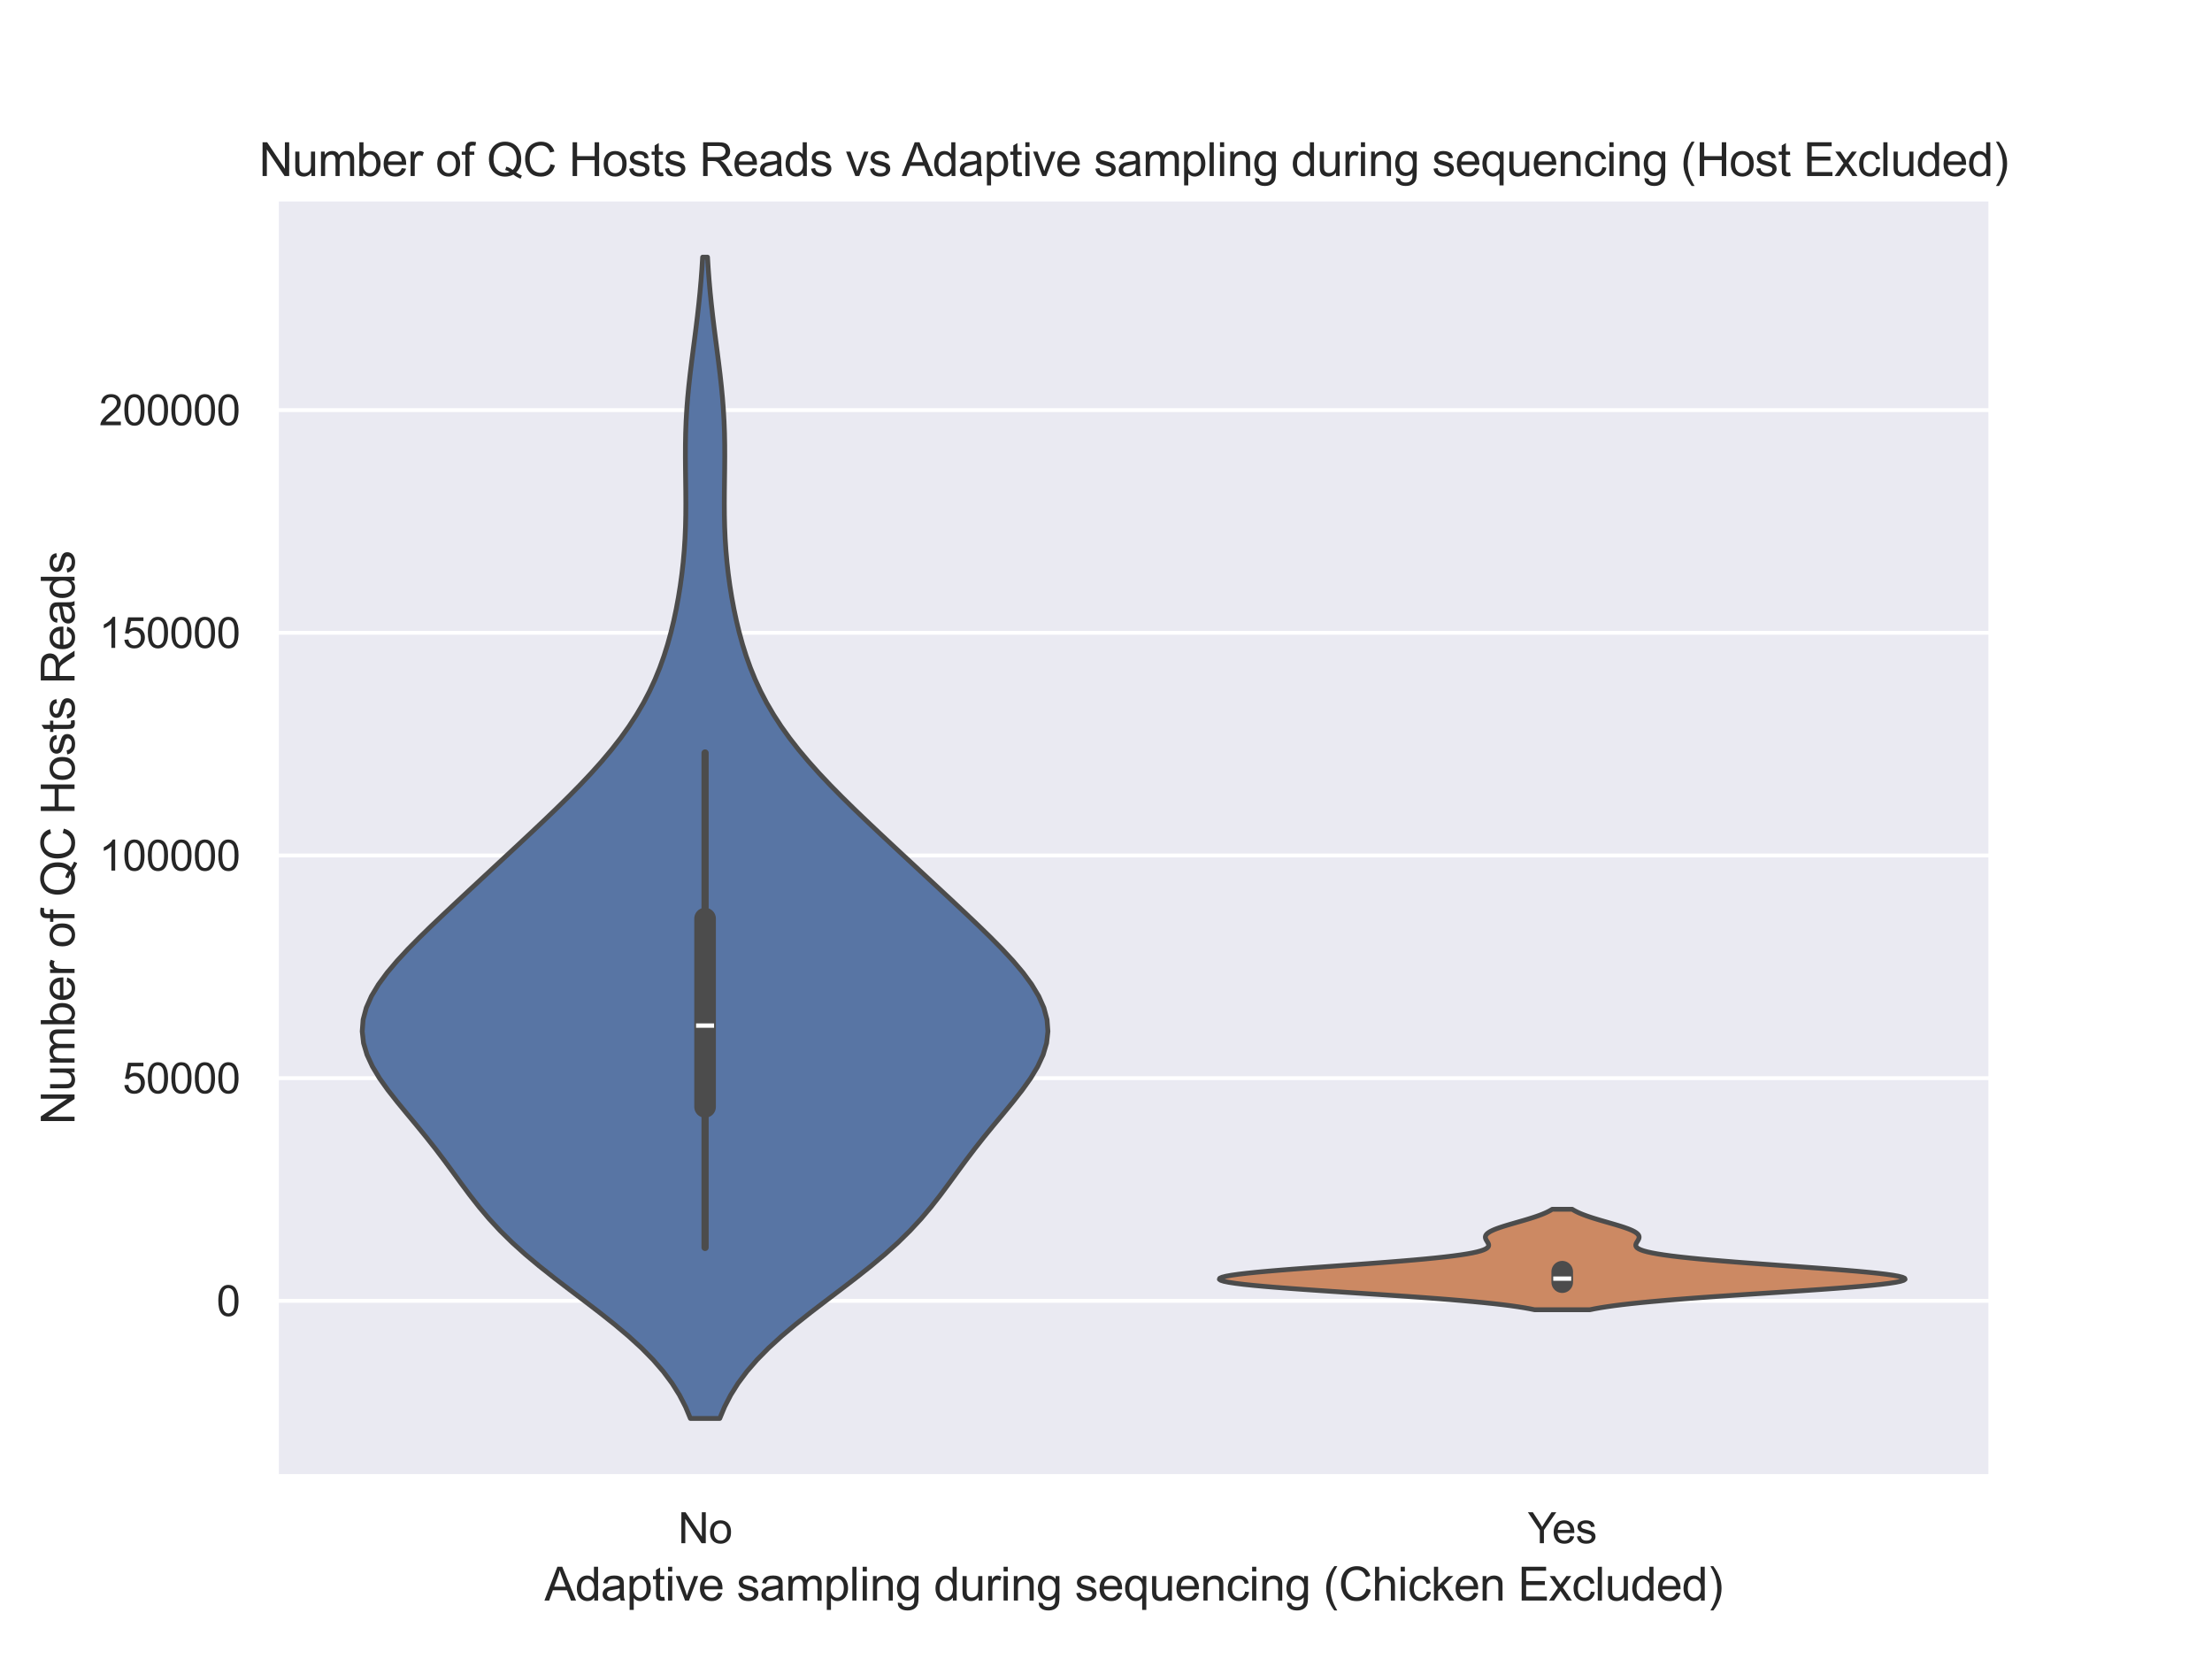 <?xml version="1.0" encoding="utf-8" standalone="no"?>
<!DOCTYPE svg PUBLIC "-//W3C//DTD SVG 1.1//EN"
  "http://www.w3.org/Graphics/SVG/1.1/DTD/svg11.dtd">
<svg xmlns:xlink="http://www.w3.org/1999/xlink" width="576pt" height="432pt" viewBox="0 0 576 432" xmlns="http://www.w3.org/2000/svg" version="1.1">
 <defs>
  <style type="text/css">*{stroke-linejoin: round; stroke-linecap: butt}</style>
 </defs>
 <g id="figure_1">
  <g id="patch_1">
   <path d="M 0 432 
L 576 432 
L 576 0 
L 0 0 
z
" style="fill: #ffffff"/>
  </g>
  <g id="axes_1">
   <g id="patch_2">
    <path d="M 72 384.48 
L 518.4 384.48 
L 518.4 51.84 
L 72 51.84 
z
" style="fill: #eaeaf2"/>
   </g>
   <g id="matplotlib.axis_1">
    <g id="xtick_1">
     <g id="text_1">
      <!-- No -->
      <g style="fill: #262626" transform="translate(176.569 401.854) scale(0.11 -0.11)">
       <defs>
        <path id="ArialMT-4e" d="M 488 0 
L 488 4581 
L 1109 4581 
L 3516 984 
L 3516 4581 
L 4097 4581 
L 4097 0 
L 3475 0 
L 1069 3600 
L 1069 0 
L 488 0 
z
" transform="scale(0.016)"/>
        <path id="ArialMT-6f" d="M 213 1659 
Q 213 2581 725 3025 
Q 1153 3394 1769 3394 
Q 2453 3394 2887 2945 
Q 3322 2497 3322 1706 
Q 3322 1066 3130 698 
Q 2938 331 2570 128 
Q 2203 -75 1769 -75 
Q 1072 -75 642 372 
Q 213 819 213 1659 
z
M 791 1659 
Q 791 1022 1069 705 
Q 1347 388 1769 388 
Q 2188 388 2466 706 
Q 2744 1025 2744 1678 
Q 2744 2294 2464 2611 
Q 2184 2928 1769 2928 
Q 1347 2928 1069 2612 
Q 791 2297 791 1659 
z
" transform="scale(0.016)"/>
       </defs>
       <use xlink:href="#ArialMT-4e"/>
       <use xlink:href="#ArialMT-6f" transform="translate(72.217 0)"/>
      </g>
     </g>
    </g>
    <g id="xtick_2">
     <g id="text_2">
      <!-- Yes -->
      <g style="fill: #262626" transform="translate(397.825 401.854) scale(0.11 -0.11)">
       <defs>
        <path id="ArialMT-59" d="M 1784 0 
L 1784 1941 
L 19 4581 
L 756 4581 
L 1659 3200 
Q 1909 2813 2125 2425 
Q 2331 2784 2625 3234 
L 3513 4581 
L 4219 4581 
L 2391 1941 
L 2391 0 
L 1784 0 
z
" transform="scale(0.016)"/>
        <path id="ArialMT-65" d="M 2694 1069 
L 3275 997 
Q 3138 488 2766 206 
Q 2394 -75 1816 -75 
Q 1088 -75 661 373 
Q 234 822 234 1631 
Q 234 2469 665 2931 
Q 1097 3394 1784 3394 
Q 2450 3394 2872 2941 
Q 3294 2488 3294 1666 
Q 3294 1616 3291 1516 
L 816 1516 
Q 847 969 1125 678 
Q 1403 388 1819 388 
Q 2128 388 2347 550 
Q 2566 713 2694 1069 
z
M 847 1978 
L 2700 1978 
Q 2663 2397 2488 2606 
Q 2219 2931 1791 2931 
Q 1403 2931 1139 2672 
Q 875 2413 847 1978 
z
" transform="scale(0.016)"/>
        <path id="ArialMT-73" d="M 197 991 
L 753 1078 
Q 800 744 1014 566 
Q 1228 388 1613 388 
Q 2000 388 2187 545 
Q 2375 703 2375 916 
Q 2375 1106 2209 1216 
Q 2094 1291 1634 1406 
Q 1016 1563 777 1677 
Q 538 1791 414 1992 
Q 291 2194 291 2438 
Q 291 2659 392 2848 
Q 494 3038 669 3163 
Q 800 3259 1026 3326 
Q 1253 3394 1513 3394 
Q 1903 3394 2198 3281 
Q 2494 3169 2634 2976 
Q 2775 2784 2828 2463 
L 2278 2388 
Q 2241 2644 2061 2787 
Q 1881 2931 1553 2931 
Q 1166 2931 1000 2803 
Q 834 2675 834 2503 
Q 834 2394 903 2306 
Q 972 2216 1119 2156 
Q 1203 2125 1616 2013 
Q 2213 1853 2448 1751 
Q 2684 1650 2818 1456 
Q 2953 1263 2953 975 
Q 2953 694 2789 445 
Q 2625 197 2315 61 
Q 2006 -75 1616 -75 
Q 969 -75 630 194 
Q 291 463 197 991 
z
" transform="scale(0.016)"/>
       </defs>
       <use xlink:href="#ArialMT-59"/>
       <use xlink:href="#ArialMT-65" transform="translate(57.574 0)"/>
       <use xlink:href="#ArialMT-73" transform="translate(113.189 0)"/>
      </g>
     </g>
    </g>
    <g id="text_3">
     <!-- Adaptive sampling during sequencing (Chicken Excluded) -->
     <g style="fill: #262626" transform="translate(141.787 416.775) scale(0.12 -0.12)">
      <defs>
       <path id="ArialMT-41" d="M -9 0 
L 1750 4581 
L 2403 4581 
L 4278 0 
L 3588 0 
L 3053 1388 
L 1138 1388 
L 634 0 
L -9 0 
z
M 1313 1881 
L 2866 1881 
L 2388 3150 
Q 2169 3728 2063 4100 
Q 1975 3659 1816 3225 
L 1313 1881 
z
" transform="scale(0.016)"/>
       <path id="ArialMT-64" d="M 2575 0 
L 2575 419 
Q 2259 -75 1647 -75 
Q 1250 -75 917 144 
Q 584 363 401 755 
Q 219 1147 219 1656 
Q 219 2153 384 2558 
Q 550 2963 881 3178 
Q 1213 3394 1622 3394 
Q 1922 3394 2156 3267 
Q 2391 3141 2538 2938 
L 2538 4581 
L 3097 4581 
L 3097 0 
L 2575 0 
z
M 797 1656 
Q 797 1019 1065 703 
Q 1334 388 1700 388 
Q 2069 388 2326 689 
Q 2584 991 2584 1609 
Q 2584 2291 2321 2609 
Q 2059 2928 1675 2928 
Q 1300 2928 1048 2622 
Q 797 2316 797 1656 
z
" transform="scale(0.016)"/>
       <path id="ArialMT-61" d="M 2588 409 
Q 2275 144 1986 34 
Q 1697 -75 1366 -75 
Q 819 -75 525 192 
Q 231 459 231 875 
Q 231 1119 342 1320 
Q 453 1522 633 1644 
Q 813 1766 1038 1828 
Q 1203 1872 1538 1913 
Q 2219 1994 2541 2106 
Q 2544 2222 2544 2253 
Q 2544 2597 2384 2738 
Q 2169 2928 1744 2928 
Q 1347 2928 1158 2789 
Q 969 2650 878 2297 
L 328 2372 
Q 403 2725 575 2942 
Q 747 3159 1072 3276 
Q 1397 3394 1825 3394 
Q 2250 3394 2515 3294 
Q 2781 3194 2906 3042 
Q 3031 2891 3081 2659 
Q 3109 2516 3109 2141 
L 3109 1391 
Q 3109 606 3145 398 
Q 3181 191 3288 0 
L 2700 0 
Q 2613 175 2588 409 
z
M 2541 1666 
Q 2234 1541 1622 1453 
Q 1275 1403 1131 1340 
Q 988 1278 909 1158 
Q 831 1038 831 891 
Q 831 666 1001 516 
Q 1172 366 1500 366 
Q 1825 366 2078 508 
Q 2331 650 2450 897 
Q 2541 1088 2541 1459 
L 2541 1666 
z
" transform="scale(0.016)"/>
       <path id="ArialMT-70" d="M 422 -1272 
L 422 3319 
L 934 3319 
L 934 2888 
Q 1116 3141 1344 3267 
Q 1572 3394 1897 3394 
Q 2322 3394 2647 3175 
Q 2972 2956 3137 2557 
Q 3303 2159 3303 1684 
Q 3303 1175 3120 767 
Q 2938 359 2589 142 
Q 2241 -75 1856 -75 
Q 1575 -75 1351 44 
Q 1128 163 984 344 
L 984 -1272 
L 422 -1272 
z
M 931 1641 
Q 931 1000 1190 694 
Q 1450 388 1819 388 
Q 2194 388 2461 705 
Q 2728 1022 2728 1688 
Q 2728 2322 2467 2637 
Q 2206 2953 1844 2953 
Q 1484 2953 1207 2617 
Q 931 2281 931 1641 
z
" transform="scale(0.016)"/>
       <path id="ArialMT-74" d="M 1650 503 
L 1731 6 
Q 1494 -44 1306 -44 
Q 1000 -44 831 53 
Q 663 150 594 308 
Q 525 466 525 972 
L 525 2881 
L 113 2881 
L 113 3319 
L 525 3319 
L 525 4141 
L 1084 4478 
L 1084 3319 
L 1650 3319 
L 1650 2881 
L 1084 2881 
L 1084 941 
Q 1084 700 1114 631 
Q 1144 563 1211 522 
Q 1278 481 1403 481 
Q 1497 481 1650 503 
z
" transform="scale(0.016)"/>
       <path id="ArialMT-69" d="M 425 3934 
L 425 4581 
L 988 4581 
L 988 3934 
L 425 3934 
z
M 425 0 
L 425 3319 
L 988 3319 
L 988 0 
L 425 0 
z
" transform="scale(0.016)"/>
       <path id="ArialMT-76" d="M 1344 0 
L 81 3319 
L 675 3319 
L 1388 1331 
Q 1503 1009 1600 663 
Q 1675 925 1809 1294 
L 2547 3319 
L 3125 3319 
L 1869 0 
L 1344 0 
z
" transform="scale(0.016)"/>
       <path id="ArialMT-20" transform="scale(0.016)"/>
       <path id="ArialMT-6d" d="M 422 0 
L 422 3319 
L 925 3319 
L 925 2853 
Q 1081 3097 1340 3245 
Q 1600 3394 1931 3394 
Q 2300 3394 2536 3241 
Q 2772 3088 2869 2813 
Q 3263 3394 3894 3394 
Q 4388 3394 4653 3120 
Q 4919 2847 4919 2278 
L 4919 0 
L 4359 0 
L 4359 2091 
Q 4359 2428 4304 2576 
Q 4250 2725 4106 2815 
Q 3963 2906 3769 2906 
Q 3419 2906 3187 2673 
Q 2956 2441 2956 1928 
L 2956 0 
L 2394 0 
L 2394 2156 
Q 2394 2531 2256 2718 
Q 2119 2906 1806 2906 
Q 1569 2906 1367 2781 
Q 1166 2656 1075 2415 
Q 984 2175 984 1722 
L 984 0 
L 422 0 
z
" transform="scale(0.016)"/>
       <path id="ArialMT-6c" d="M 409 0 
L 409 4581 
L 972 4581 
L 972 0 
L 409 0 
z
" transform="scale(0.016)"/>
       <path id="ArialMT-6e" d="M 422 0 
L 422 3319 
L 928 3319 
L 928 2847 
Q 1294 3394 1984 3394 
Q 2284 3394 2536 3286 
Q 2788 3178 2913 3003 
Q 3038 2828 3088 2588 
Q 3119 2431 3119 2041 
L 3119 0 
L 2556 0 
L 2556 2019 
Q 2556 2363 2490 2533 
Q 2425 2703 2258 2804 
Q 2091 2906 1866 2906 
Q 1506 2906 1245 2678 
Q 984 2450 984 1813 
L 984 0 
L 422 0 
z
" transform="scale(0.016)"/>
       <path id="ArialMT-67" d="M 319 -275 
L 866 -356 
Q 900 -609 1056 -725 
Q 1266 -881 1628 -881 
Q 2019 -881 2231 -725 
Q 2444 -569 2519 -288 
Q 2563 -116 2559 434 
Q 2191 0 1641 0 
Q 956 0 581 494 
Q 206 988 206 1678 
Q 206 2153 378 2554 
Q 550 2956 876 3175 
Q 1203 3394 1644 3394 
Q 2231 3394 2613 2919 
L 2613 3319 
L 3131 3319 
L 3131 450 
Q 3131 -325 2973 -648 
Q 2816 -972 2473 -1159 
Q 2131 -1347 1631 -1347 
Q 1038 -1347 672 -1080 
Q 306 -813 319 -275 
z
M 784 1719 
Q 784 1066 1043 766 
Q 1303 466 1694 466 
Q 2081 466 2343 764 
Q 2606 1063 2606 1700 
Q 2606 2309 2336 2618 
Q 2066 2928 1684 2928 
Q 1309 2928 1046 2623 
Q 784 2319 784 1719 
z
" transform="scale(0.016)"/>
       <path id="ArialMT-75" d="M 2597 0 
L 2597 488 
Q 2209 -75 1544 -75 
Q 1250 -75 995 37 
Q 741 150 617 320 
Q 494 491 444 738 
Q 409 903 409 1263 
L 409 3319 
L 972 3319 
L 972 1478 
Q 972 1038 1006 884 
Q 1059 663 1231 536 
Q 1403 409 1656 409 
Q 1909 409 2131 539 
Q 2353 669 2445 892 
Q 2538 1116 2538 1541 
L 2538 3319 
L 3100 3319 
L 3100 0 
L 2597 0 
z
" transform="scale(0.016)"/>
       <path id="ArialMT-72" d="M 416 0 
L 416 3319 
L 922 3319 
L 922 2816 
Q 1116 3169 1280 3281 
Q 1444 3394 1641 3394 
Q 1925 3394 2219 3213 
L 2025 2691 
Q 1819 2813 1613 2813 
Q 1428 2813 1281 2702 
Q 1134 2591 1072 2394 
Q 978 2094 978 1738 
L 978 0 
L 416 0 
z
" transform="scale(0.016)"/>
       <path id="ArialMT-71" d="M 2538 -1272 
L 2538 353 
Q 2406 169 2170 47 
Q 1934 -75 1669 -75 
Q 1078 -75 651 397 
Q 225 869 225 1691 
Q 225 2191 398 2587 
Q 572 2984 901 3189 
Q 1231 3394 1625 3394 
Q 2241 3394 2594 2875 
L 2594 3319 
L 3100 3319 
L 3100 -1272 
L 2538 -1272 
z
M 803 1669 
Q 803 1028 1072 708 
Q 1341 388 1716 388 
Q 2075 388 2334 692 
Q 2594 997 2594 1619 
Q 2594 2281 2320 2615 
Q 2047 2950 1678 2950 
Q 1313 2950 1058 2639 
Q 803 2328 803 1669 
z
" transform="scale(0.016)"/>
       <path id="ArialMT-63" d="M 2588 1216 
L 3141 1144 
Q 3050 572 2676 248 
Q 2303 -75 1759 -75 
Q 1078 -75 664 370 
Q 250 816 250 1647 
Q 250 2184 428 2587 
Q 606 2991 970 3192 
Q 1334 3394 1763 3394 
Q 2303 3394 2647 3120 
Q 2991 2847 3088 2344 
L 2541 2259 
Q 2463 2594 2264 2762 
Q 2066 2931 1784 2931 
Q 1359 2931 1093 2626 
Q 828 2322 828 1663 
Q 828 994 1084 691 
Q 1341 388 1753 388 
Q 2084 388 2306 591 
Q 2528 794 2588 1216 
z
" transform="scale(0.016)"/>
       <path id="ArialMT-28" d="M 1497 -1347 
Q 1031 -759 709 28 
Q 388 816 388 1659 
Q 388 2403 628 3084 
Q 909 3875 1497 4659 
L 1900 4659 
Q 1522 4009 1400 3731 
Q 1209 3300 1100 2831 
Q 966 2247 966 1656 
Q 966 153 1900 -1347 
L 1497 -1347 
z
" transform="scale(0.016)"/>
       <path id="ArialMT-43" d="M 3763 1606 
L 4369 1453 
Q 4178 706 3683 314 
Q 3188 -78 2472 -78 
Q 1731 -78 1267 223 
Q 803 525 561 1097 
Q 319 1669 319 2325 
Q 319 3041 592 3573 
Q 866 4106 1370 4382 
Q 1875 4659 2481 4659 
Q 3169 4659 3637 4309 
Q 4106 3959 4291 3325 
L 3694 3184 
Q 3534 3684 3231 3912 
Q 2928 4141 2469 4141 
Q 1941 4141 1586 3887 
Q 1231 3634 1087 3207 
Q 944 2781 944 2328 
Q 944 1744 1114 1308 
Q 1284 872 1643 656 
Q 2003 441 2422 441 
Q 2931 441 3284 734 
Q 3638 1028 3763 1606 
z
" transform="scale(0.016)"/>
       <path id="ArialMT-68" d="M 422 0 
L 422 4581 
L 984 4581 
L 984 2938 
Q 1378 3394 1978 3394 
Q 2347 3394 2619 3248 
Q 2891 3103 3008 2847 
Q 3125 2591 3125 2103 
L 3125 0 
L 2563 0 
L 2563 2103 
Q 2563 2525 2380 2717 
Q 2197 2909 1863 2909 
Q 1613 2909 1392 2779 
Q 1172 2650 1078 2428 
Q 984 2206 984 1816 
L 984 0 
L 422 0 
z
" transform="scale(0.016)"/>
       <path id="ArialMT-6b" d="M 425 0 
L 425 4581 
L 988 4581 
L 988 1969 
L 2319 3319 
L 3047 3319 
L 1778 2088 
L 3175 0 
L 2481 0 
L 1384 1697 
L 988 1316 
L 988 0 
L 425 0 
z
" transform="scale(0.016)"/>
       <path id="ArialMT-45" d="M 506 0 
L 506 4581 
L 3819 4581 
L 3819 4041 
L 1113 4041 
L 1113 2638 
L 3647 2638 
L 3647 2100 
L 1113 2100 
L 1113 541 
L 3925 541 
L 3925 0 
L 506 0 
z
" transform="scale(0.016)"/>
       <path id="ArialMT-78" d="M 47 0 
L 1259 1725 
L 138 3319 
L 841 3319 
L 1350 2541 
Q 1494 2319 1581 2169 
Q 1719 2375 1834 2534 
L 2394 3319 
L 3066 3319 
L 1919 1756 
L 3153 0 
L 2463 0 
L 1781 1031 
L 1600 1309 
L 728 0 
L 47 0 
z
" transform="scale(0.016)"/>
       <path id="ArialMT-29" d="M 791 -1347 
L 388 -1347 
Q 1322 153 1322 1656 
Q 1322 2244 1188 2822 
Q 1081 3291 891 3722 
Q 769 4003 388 4659 
L 791 4659 
Q 1378 3875 1659 3084 
Q 1900 2403 1900 1659 
Q 1900 816 1576 28 
Q 1253 -759 791 -1347 
z
" transform="scale(0.016)"/>
      </defs>
      <use xlink:href="#ArialMT-41"/>
      <use xlink:href="#ArialMT-64" transform="translate(66.699 0)"/>
      <use xlink:href="#ArialMT-61" transform="translate(122.314 0)"/>
      <use xlink:href="#ArialMT-70" transform="translate(177.93 0)"/>
      <use xlink:href="#ArialMT-74" transform="translate(233.545 0)"/>
      <use xlink:href="#ArialMT-69" transform="translate(261.328 0)"/>
      <use xlink:href="#ArialMT-76" transform="translate(283.545 0)"/>
      <use xlink:href="#ArialMT-65" transform="translate(333.545 0)"/>
      <use xlink:href="#ArialMT-20" transform="translate(389.16 0)"/>
      <use xlink:href="#ArialMT-73" transform="translate(416.943 0)"/>
      <use xlink:href="#ArialMT-61" transform="translate(466.943 0)"/>
      <use xlink:href="#ArialMT-6d" transform="translate(522.559 0)"/>
      <use xlink:href="#ArialMT-70" transform="translate(605.859 0)"/>
      <use xlink:href="#ArialMT-6c" transform="translate(661.475 0)"/>
      <use xlink:href="#ArialMT-69" transform="translate(683.691 0)"/>
      <use xlink:href="#ArialMT-6e" transform="translate(705.908 0)"/>
      <use xlink:href="#ArialMT-67" transform="translate(761.523 0)"/>
      <use xlink:href="#ArialMT-20" transform="translate(817.139 0)"/>
      <use xlink:href="#ArialMT-64" transform="translate(844.922 0)"/>
      <use xlink:href="#ArialMT-75" transform="translate(900.537 0)"/>
      <use xlink:href="#ArialMT-72" transform="translate(956.152 0)"/>
      <use xlink:href="#ArialMT-69" transform="translate(989.453 0)"/>
      <use xlink:href="#ArialMT-6e" transform="translate(1011.67 0)"/>
      <use xlink:href="#ArialMT-67" transform="translate(1067.285 0)"/>
      <use xlink:href="#ArialMT-20" transform="translate(1122.9 0)"/>
      <use xlink:href="#ArialMT-73" transform="translate(1150.684 0)"/>
      <use xlink:href="#ArialMT-65" transform="translate(1200.684 0)"/>
      <use xlink:href="#ArialMT-71" transform="translate(1256.299 0)"/>
      <use xlink:href="#ArialMT-75" transform="translate(1311.914 0)"/>
      <use xlink:href="#ArialMT-65" transform="translate(1367.529 0)"/>
      <use xlink:href="#ArialMT-6e" transform="translate(1423.145 0)"/>
      <use xlink:href="#ArialMT-63" transform="translate(1478.76 0)"/>
      <use xlink:href="#ArialMT-69" transform="translate(1528.76 0)"/>
      <use xlink:href="#ArialMT-6e" transform="translate(1550.977 0)"/>
      <use xlink:href="#ArialMT-67" transform="translate(1606.592 0)"/>
      <use xlink:href="#ArialMT-20" transform="translate(1662.207 0)"/>
      <use xlink:href="#ArialMT-28" transform="translate(1689.99 0)"/>
      <use xlink:href="#ArialMT-43" transform="translate(1723.291 0)"/>
      <use xlink:href="#ArialMT-68" transform="translate(1795.508 0)"/>
      <use xlink:href="#ArialMT-69" transform="translate(1851.123 0)"/>
      <use xlink:href="#ArialMT-63" transform="translate(1873.34 0)"/>
      <use xlink:href="#ArialMT-6b" transform="translate(1923.34 0)"/>
      <use xlink:href="#ArialMT-65" transform="translate(1973.34 0)"/>
      <use xlink:href="#ArialMT-6e" transform="translate(2028.955 0)"/>
      <use xlink:href="#ArialMT-20" transform="translate(2084.57 0)"/>
      <use xlink:href="#ArialMT-45" transform="translate(2112.354 0)"/>
      <use xlink:href="#ArialMT-78" transform="translate(2179.053 0)"/>
      <use xlink:href="#ArialMT-63" transform="translate(2229.053 0)"/>
      <use xlink:href="#ArialMT-6c" transform="translate(2279.053 0)"/>
      <use xlink:href="#ArialMT-75" transform="translate(2301.27 0)"/>
      <use xlink:href="#ArialMT-64" transform="translate(2356.885 0)"/>
      <use xlink:href="#ArialMT-65" transform="translate(2412.5 0)"/>
      <use xlink:href="#ArialMT-64" transform="translate(2468.115 0)"/>
      <use xlink:href="#ArialMT-29" transform="translate(2523.73 0)"/>
     </g>
    </g>
   </g>
   <g id="matplotlib.axis_2">
    <g id="ytick_1">
     <g id="line2d_1">
      <path d="M 72 338.744 
L 518.4 338.744 
" clip-path="url(#p4740b5d98e)" style="fill: none; stroke: #ffffff; stroke-linecap: round"/>
     </g>
     <g id="text_4">
      <!-- 0 -->
      <g style="fill: #262626" transform="translate(56.383 342.68) scale(0.11 -0.11)">
       <defs>
        <path id="ArialMT-30" d="M 266 2259 
Q 266 3072 433 3567 
Q 600 4063 929 4331 
Q 1259 4600 1759 4600 
Q 2128 4600 2406 4451 
Q 2684 4303 2865 4023 
Q 3047 3744 3150 3342 
Q 3253 2941 3253 2259 
Q 3253 1453 3087 958 
Q 2922 463 2592 192 
Q 2263 -78 1759 -78 
Q 1097 -78 719 397 
Q 266 969 266 2259 
z
M 844 2259 
Q 844 1131 1108 757 
Q 1372 384 1759 384 
Q 2147 384 2411 759 
Q 2675 1134 2675 2259 
Q 2675 3391 2411 3762 
Q 2147 4134 1753 4134 
Q 1366 4134 1134 3806 
Q 844 3388 844 2259 
z
" transform="scale(0.016)"/>
       </defs>
       <use xlink:href="#ArialMT-30"/>
      </g>
     </g>
    </g>
    <g id="ytick_2">
     <g id="line2d_2">
      <path d="M 72 280.755 
L 518.4 280.755 
" clip-path="url(#p4740b5d98e)" style="fill: none; stroke: #ffffff; stroke-linecap: round"/>
     </g>
     <g id="text_5">
      <!-- 50000 -->
      <g style="fill: #262626" transform="translate(31.915 284.692) scale(0.11 -0.11)">
       <defs>
        <path id="ArialMT-35" d="M 266 1200 
L 856 1250 
Q 922 819 1161 601 
Q 1400 384 1738 384 
Q 2144 384 2425 690 
Q 2706 997 2706 1503 
Q 2706 1984 2436 2262 
Q 2166 2541 1728 2541 
Q 1456 2541 1237 2417 
Q 1019 2294 894 2097 
L 366 2166 
L 809 4519 
L 3088 4519 
L 3088 3981 
L 1259 3981 
L 1013 2750 
Q 1425 3038 1878 3038 
Q 2478 3038 2890 2622 
Q 3303 2206 3303 1553 
Q 3303 931 2941 478 
Q 2500 -78 1738 -78 
Q 1113 -78 717 272 
Q 322 622 266 1200 
z
" transform="scale(0.016)"/>
       </defs>
       <use xlink:href="#ArialMT-35"/>
       <use xlink:href="#ArialMT-30" transform="translate(55.615 0)"/>
       <use xlink:href="#ArialMT-30" transform="translate(111.23 0)"/>
       <use xlink:href="#ArialMT-30" transform="translate(166.846 0)"/>
       <use xlink:href="#ArialMT-30" transform="translate(222.461 0)"/>
      </g>
     </g>
    </g>
    <g id="ytick_3">
     <g id="line2d_3">
      <path d="M 72 222.767 
L 518.4 222.767 
" clip-path="url(#p4740b5d98e)" style="fill: none; stroke: #ffffff; stroke-linecap: round"/>
     </g>
     <g id="text_6">
      <!-- 100000 -->
      <g style="fill: #262626" transform="translate(25.798 226.703) scale(0.11 -0.11)">
       <defs>
        <path id="ArialMT-31" d="M 2384 0 
L 1822 0 
L 1822 3584 
Q 1619 3391 1289 3197 
Q 959 3003 697 2906 
L 697 3450 
Q 1169 3672 1522 3987 
Q 1875 4303 2022 4600 
L 2384 4600 
L 2384 0 
z
" transform="scale(0.016)"/>
       </defs>
       <use xlink:href="#ArialMT-31"/>
       <use xlink:href="#ArialMT-30" transform="translate(55.615 0)"/>
       <use xlink:href="#ArialMT-30" transform="translate(111.23 0)"/>
       <use xlink:href="#ArialMT-30" transform="translate(166.846 0)"/>
       <use xlink:href="#ArialMT-30" transform="translate(222.461 0)"/>
       <use xlink:href="#ArialMT-30" transform="translate(278.076 0)"/>
      </g>
     </g>
    </g>
    <g id="ytick_4">
     <g id="line2d_4">
      <path d="M 72 164.778 
L 518.4 164.778 
" clip-path="url(#p4740b5d98e)" style="fill: none; stroke: #ffffff; stroke-linecap: round"/>
     </g>
     <g id="text_7">
      <!-- 150000 -->
      <g style="fill: #262626" transform="translate(25.798 168.715) scale(0.11 -0.11)">
       <use xlink:href="#ArialMT-31"/>
       <use xlink:href="#ArialMT-35" transform="translate(55.615 0)"/>
       <use xlink:href="#ArialMT-30" transform="translate(111.23 0)"/>
       <use xlink:href="#ArialMT-30" transform="translate(166.846 0)"/>
       <use xlink:href="#ArialMT-30" transform="translate(222.461 0)"/>
       <use xlink:href="#ArialMT-30" transform="translate(278.076 0)"/>
      </g>
     </g>
    </g>
    <g id="ytick_5">
     <g id="line2d_5">
      <path d="M 72 106.79 
L 518.4 106.79 
" clip-path="url(#p4740b5d98e)" style="fill: none; stroke: #ffffff; stroke-linecap: round"/>
     </g>
     <g id="text_8">
      <!-- 200000 -->
      <g style="fill: #262626" transform="translate(25.798 110.726) scale(0.11 -0.11)">
       <defs>
        <path id="ArialMT-32" d="M 3222 541 
L 3222 0 
L 194 0 
Q 188 203 259 391 
Q 375 700 629 1000 
Q 884 1300 1366 1694 
Q 2113 2306 2375 2664 
Q 2638 3022 2638 3341 
Q 2638 3675 2398 3904 
Q 2159 4134 1775 4134 
Q 1369 4134 1125 3890 
Q 881 3647 878 3216 
L 300 3275 
Q 359 3922 746 4261 
Q 1134 4600 1788 4600 
Q 2447 4600 2831 4234 
Q 3216 3869 3216 3328 
Q 3216 3053 3103 2787 
Q 2991 2522 2730 2228 
Q 2469 1934 1863 1422 
Q 1356 997 1212 845 
Q 1069 694 975 541 
L 3222 541 
z
" transform="scale(0.016)"/>
       </defs>
       <use xlink:href="#ArialMT-32"/>
       <use xlink:href="#ArialMT-30" transform="translate(55.615 0)"/>
       <use xlink:href="#ArialMT-30" transform="translate(111.23 0)"/>
       <use xlink:href="#ArialMT-30" transform="translate(166.846 0)"/>
       <use xlink:href="#ArialMT-30" transform="translate(222.461 0)"/>
       <use xlink:href="#ArialMT-30" transform="translate(278.076 0)"/>
      </g>
     </g>
    </g>
    <g id="text_9">
     <!-- Number of QC Hosts Reads -->
     <g style="fill: #262626" transform="translate(19.413 292.849) rotate(-90) scale(0.12 -0.12)">
      <defs>
       <path id="ArialMT-62" d="M 941 0 
L 419 0 
L 419 4581 
L 981 4581 
L 981 2947 
Q 1338 3394 1891 3394 
Q 2197 3394 2470 3270 
Q 2744 3147 2920 2923 
Q 3097 2700 3197 2384 
Q 3297 2069 3297 1709 
Q 3297 856 2875 390 
Q 2453 -75 1863 -75 
Q 1275 -75 941 416 
L 941 0 
z
M 934 1684 
Q 934 1088 1097 822 
Q 1363 388 1816 388 
Q 2184 388 2453 708 
Q 2722 1028 2722 1663 
Q 2722 2313 2464 2622 
Q 2206 2931 1841 2931 
Q 1472 2931 1203 2611 
Q 934 2291 934 1684 
z
" transform="scale(0.016)"/>
       <path id="ArialMT-66" d="M 556 0 
L 556 2881 
L 59 2881 
L 59 3319 
L 556 3319 
L 556 3672 
Q 556 4006 616 4169 
Q 697 4388 901 4523 
Q 1106 4659 1475 4659 
Q 1713 4659 2000 4603 
L 1916 4113 
Q 1741 4144 1584 4144 
Q 1328 4144 1222 4034 
Q 1116 3925 1116 3625 
L 1116 3319 
L 1763 3319 
L 1763 2881 
L 1116 2881 
L 1116 0 
L 556 0 
z
" transform="scale(0.016)"/>
       <path id="ArialMT-51" d="M 3966 491 
Q 4388 200 4744 66 
L 4566 -356 
Q 4072 -178 3581 206 
Q 3072 -78 2456 -78 
Q 1834 -78 1328 222 
Q 822 522 548 1065 
Q 275 1609 275 2291 
Q 275 2969 550 3525 
Q 825 4081 1333 4372 
Q 1841 4663 2469 4663 
Q 3103 4663 3612 4361 
Q 4122 4059 4389 3517 
Q 4656 2975 4656 2294 
Q 4656 1728 4484 1276 
Q 4313 825 3966 491 
z
M 2631 1266 
Q 3156 1119 3497 828 
Q 4031 1316 4031 2294 
Q 4031 2850 3842 3265 
Q 3653 3681 3289 3911 
Q 2925 4141 2472 4141 
Q 1794 4141 1347 3677 
Q 900 3213 900 2291 
Q 900 1397 1342 919 
Q 1784 441 2472 441 
Q 2797 441 3084 563 
Q 2800 747 2484 825 
L 2631 1266 
z
" transform="scale(0.016)"/>
       <path id="ArialMT-48" d="M 513 0 
L 513 4581 
L 1119 4581 
L 1119 2700 
L 3500 2700 
L 3500 4581 
L 4106 4581 
L 4106 0 
L 3500 0 
L 3500 2159 
L 1119 2159 
L 1119 0 
L 513 0 
z
" transform="scale(0.016)"/>
       <path id="ArialMT-52" d="M 503 0 
L 503 4581 
L 2534 4581 
Q 3147 4581 3465 4457 
Q 3784 4334 3975 4021 
Q 4166 3709 4166 3331 
Q 4166 2844 3850 2509 
Q 3534 2175 2875 2084 
Q 3116 1969 3241 1856 
Q 3506 1613 3744 1247 
L 4541 0 
L 3778 0 
L 3172 953 
Q 2906 1366 2734 1584 
Q 2563 1803 2427 1890 
Q 2291 1978 2150 2013 
Q 2047 2034 1813 2034 
L 1109 2034 
L 1109 0 
L 503 0 
z
M 1109 2559 
L 2413 2559 
Q 2828 2559 3062 2645 
Q 3297 2731 3419 2920 
Q 3541 3109 3541 3331 
Q 3541 3656 3305 3865 
Q 3069 4075 2559 4075 
L 1109 4075 
L 1109 2559 
z
" transform="scale(0.016)"/>
      </defs>
      <use xlink:href="#ArialMT-4e"/>
      <use xlink:href="#ArialMT-75" transform="translate(72.217 0)"/>
      <use xlink:href="#ArialMT-6d" transform="translate(127.832 0)"/>
      <use xlink:href="#ArialMT-62" transform="translate(211.133 0)"/>
      <use xlink:href="#ArialMT-65" transform="translate(266.748 0)"/>
      <use xlink:href="#ArialMT-72" transform="translate(322.363 0)"/>
      <use xlink:href="#ArialMT-20" transform="translate(355.664 0)"/>
      <use xlink:href="#ArialMT-6f" transform="translate(383.447 0)"/>
      <use xlink:href="#ArialMT-66" transform="translate(439.062 0)"/>
      <use xlink:href="#ArialMT-20" transform="translate(466.846 0)"/>
      <use xlink:href="#ArialMT-51" transform="translate(494.629 0)"/>
      <use xlink:href="#ArialMT-43" transform="translate(572.412 0)"/>
      <use xlink:href="#ArialMT-20" transform="translate(644.629 0)"/>
      <use xlink:href="#ArialMT-48" transform="translate(672.412 0)"/>
      <use xlink:href="#ArialMT-6f" transform="translate(744.629 0)"/>
      <use xlink:href="#ArialMT-73" transform="translate(800.244 0)"/>
      <use xlink:href="#ArialMT-74" transform="translate(850.244 0)"/>
      <use xlink:href="#ArialMT-73" transform="translate(878.027 0)"/>
      <use xlink:href="#ArialMT-20" transform="translate(928.027 0)"/>
      <use xlink:href="#ArialMT-52" transform="translate(955.811 0)"/>
      <use xlink:href="#ArialMT-65" transform="translate(1028.027 0)"/>
      <use xlink:href="#ArialMT-61" transform="translate(1083.643 0)"/>
      <use xlink:href="#ArialMT-64" transform="translate(1139.258 0)"/>
      <use xlink:href="#ArialMT-73" transform="translate(1194.873 0)"/>
     </g>
    </g>
   </g>
   <g id="FillBetweenPolyCollection_1">
    <defs>
     <path id="m64a0c9bd76" d="M 187.423 -62.64 
L 179.777 -62.64 
L 178.502 -65.695 
L 176.92 -68.749 
L 175.001 -71.804 
L 172.722 -74.858 
L 170.074 -77.913 
L 167.066 -80.967 
L 163.724 -84.022 
L 160.097 -87.076 
L 156.25 -90.131 
L 152.264 -93.185 
L 148.231 -96.24 
L 144.244 -99.295 
L 140.391 -102.349 
L 136.743 -105.404 
L 133.353 -108.458 
L 130.246 -111.513 
L 127.415 -114.567 
L 124.829 -117.622 
L 122.433 -120.676 
L 120.157 -123.731 
L 117.928 -126.785 
L 115.679 -129.84 
L 113.36 -132.895 
L 110.949 -135.949 
L 108.453 -139.004 
L 105.913 -142.058 
L 103.399 -145.113 
L 101.003 -148.167 
L 98.829 -151.222 
L 96.987 -154.276 
L 95.572 -157.331 
L 94.666 -160.385 
L 94.32 -163.44 
L 94.557 -166.495 
L 95.37 -169.549 
L 96.723 -172.604 
L 98.558 -175.658 
L 100.804 -178.713 
L 103.381 -181.767 
L 106.211 -184.822 
L 109.223 -187.876 
L 112.358 -190.931 
L 115.569 -193.985 
L 118.824 -197.04 
L 122.1 -200.095 
L 125.388 -203.149 
L 128.678 -206.204 
L 131.967 -209.258 
L 135.248 -212.313 
L 138.511 -215.367 
L 141.742 -218.422 
L 144.922 -221.476 
L 148.027 -224.531 
L 151.034 -227.585 
L 153.918 -230.64 
L 156.653 -233.695 
L 159.22 -236.749 
L 161.603 -239.804 
L 163.789 -242.858 
L 165.775 -245.913 
L 167.562 -248.967 
L 169.155 -252.022 
L 170.566 -255.076 
L 171.809 -258.131 
L 172.901 -261.185 
L 173.86 -264.24 
L 174.702 -267.295 
L 175.441 -270.349 
L 176.09 -273.404 
L 176.657 -276.458 
L 177.147 -279.513 
L 177.563 -282.567 
L 177.905 -285.622 
L 178.174 -288.676 
L 178.372 -291.731 
L 178.502 -294.785 
L 178.572 -297.84 
L 178.591 -300.895 
L 178.574 -303.949 
L 178.537 -307.004 
L 178.498 -310.058 
L 178.475 -313.113 
L 178.486 -316.167 
L 178.543 -319.222 
L 178.657 -322.276 
L 178.832 -325.331 
L 179.068 -328.385 
L 179.36 -331.44 
L 179.697 -334.495 
L 180.069 -337.549 
L 180.462 -340.604 
L 180.86 -343.658 
L 181.25 -346.713 
L 181.622 -349.767 
L 181.965 -352.822 
L 182.274 -355.876 
L 182.544 -358.931 
L 182.775 -361.985 
L 182.967 -365.04 
L 184.233 -365.04 
L 184.233 -365.04 
L 184.425 -361.985 
L 184.656 -358.931 
L 184.926 -355.876 
L 185.235 -352.822 
L 185.578 -349.767 
L 185.95 -346.713 
L 186.34 -343.658 
L 186.738 -340.604 
L 187.131 -337.549 
L 187.503 -334.495 
L 187.84 -331.44 
L 188.132 -328.385 
L 188.368 -325.331 
L 188.543 -322.276 
L 188.657 -319.222 
L 188.714 -316.167 
L 188.725 -313.113 
L 188.702 -310.058 
L 188.663 -307.004 
L 188.626 -303.949 
L 188.609 -300.895 
L 188.628 -297.84 
L 188.698 -294.785 
L 188.828 -291.731 
L 189.026 -288.676 
L 189.295 -285.622 
L 189.637 -282.567 
L 190.053 -279.513 
L 190.543 -276.458 
L 191.11 -273.404 
L 191.759 -270.349 
L 192.498 -267.295 
L 193.34 -264.24 
L 194.299 -261.185 
L 195.391 -258.131 
L 196.634 -255.076 
L 198.045 -252.022 
L 199.638 -248.967 
L 201.425 -245.913 
L 203.411 -242.858 
L 205.597 -239.804 
L 207.98 -236.749 
L 210.547 -233.695 
L 213.282 -230.64 
L 216.166 -227.585 
L 219.173 -224.531 
L 222.278 -221.476 
L 225.458 -218.422 
L 228.689 -215.367 
L 231.952 -212.313 
L 235.233 -209.258 
L 238.522 -206.204 
L 241.812 -203.149 
L 245.1 -200.095 
L 248.376 -197.04 
L 251.631 -193.985 
L 254.842 -190.931 
L 257.977 -187.876 
L 260.989 -184.822 
L 263.819 -181.767 
L 266.396 -178.713 
L 268.642 -175.658 
L 270.477 -172.604 
L 271.83 -169.549 
L 272.643 -166.495 
L 272.88 -163.44 
L 272.534 -160.385 
L 271.628 -157.331 
L 270.213 -154.276 
L 268.371 -151.222 
L 266.197 -148.167 
L 263.801 -145.113 
L 261.287 -142.058 
L 258.747 -139.004 
L 256.251 -135.949 
L 253.84 -132.895 
L 251.521 -129.84 
L 249.272 -126.785 
L 247.043 -123.731 
L 244.767 -120.676 
L 242.371 -117.622 
L 239.785 -114.567 
L 236.954 -111.513 
L 233.847 -108.458 
L 230.457 -105.404 
L 226.809 -102.349 
L 222.956 -99.295 
L 218.969 -96.24 
L 214.936 -93.185 
L 210.95 -90.131 
L 207.103 -87.076 
L 203.476 -84.022 
L 200.134 -80.967 
L 197.126 -77.913 
L 194.478 -74.858 
L 192.199 -71.804 
L 190.28 -68.749 
L 188.698 -65.695 
L 187.423 -62.64 
z
" style="stroke: #4c4c4c; stroke-width: 1.25"/>
    </defs>
    <g clip-path="url(#p4740b5d98e)">
     <use xlink:href="#m64a0c9bd76" x="0" y="432" style="fill: #5875a4; stroke: #4c4c4c; stroke-width: 1.25"/>
    </g>
   </g>
   <g id="FillBetweenPolyCollection_2">
    <defs>
     <path id="mec84e90be1" d="M 413.989 -90.946 
L 399.611 -90.946 
L 398.308 -91.211 
L 396.828 -91.475 
L 395.158 -91.739 
L 393.287 -92.004 
L 391.206 -92.268 
L 388.908 -92.532 
L 386.391 -92.796 
L 383.652 -93.061 
L 380.697 -93.325 
L 377.533 -93.589 
L 374.172 -93.854 
L 370.631 -94.118 
L 366.933 -94.382 
L 363.106 -94.646 
L 359.179 -94.911 
L 355.191 -95.175 
L 351.182 -95.439 
L 347.194 -95.703 
L 343.274 -95.968 
L 339.47 -96.232 
L 335.831 -96.496 
L 332.404 -96.761 
L 329.238 -97.025 
L 326.376 -97.289 
L 323.859 -97.553 
L 321.723 -97.818 
L 320.001 -98.082 
L 318.715 -98.346 
L 317.885 -98.611 
L 317.52 -98.875 
L 317.624 -99.139 
L 318.193 -99.403 
L 319.213 -99.668 
L 320.667 -99.932 
L 322.528 -100.196 
L 324.765 -100.461 
L 327.34 -100.725 
L 330.212 -100.989 
L 333.336 -101.253 
L 336.665 -101.518 
L 340.151 -101.782 
L 343.743 -102.046 
L 347.393 -102.311 
L 351.055 -102.575 
L 354.683 -102.839 
L 358.235 -103.103 
L 361.673 -103.368 
L 364.962 -103.632 
L 368.074 -103.896 
L 370.982 -104.16 
L 373.667 -104.425 
L 376.114 -104.689 
L 378.313 -104.953 
L 380.259 -105.218 
L 381.951 -105.482 
L 383.395 -105.746 
L 384.597 -106.01 
L 385.571 -106.275 
L 386.331 -106.539 
L 386.896 -106.803 
L 387.287 -107.068 
L 387.525 -107.332 
L 387.636 -107.596 
L 387.643 -107.86 
L 387.571 -108.125 
L 387.445 -108.389 
L 387.29 -108.653 
L 387.126 -108.918 
L 386.977 -109.182 
L 386.86 -109.446 
L 386.793 -109.71 
L 386.789 -109.975 
L 386.86 -110.239 
L 387.015 -110.503 
L 387.258 -110.767 
L 387.592 -111.032 
L 388.017 -111.296 
L 388.531 -111.56 
L 389.129 -111.825 
L 389.804 -112.089 
L 390.546 -112.353 
L 391.346 -112.617 
L 392.193 -112.882 
L 393.076 -113.146 
L 393.982 -113.41 
L 394.901 -113.675 
L 395.82 -113.939 
L 396.729 -114.203 
L 397.62 -114.467 
L 398.482 -114.732 
L 399.31 -114.996 
L 400.096 -115.26 
L 400.836 -115.525 
L 401.527 -115.789 
L 402.167 -116.053 
L 402.754 -116.317 
L 403.288 -116.582 
L 403.77 -116.846 
L 404.203 -117.11 
L 409.397 -117.11 
L 409.397 -117.11 
L 409.83 -116.846 
L 410.312 -116.582 
L 410.846 -116.317 
L 411.433 -116.053 
L 412.073 -115.789 
L 412.764 -115.525 
L 413.504 -115.26 
L 414.29 -114.996 
L 415.118 -114.732 
L 415.98 -114.467 
L 416.871 -114.203 
L 417.78 -113.939 
L 418.699 -113.675 
L 419.618 -113.41 
L 420.524 -113.146 
L 421.407 -112.882 
L 422.254 -112.617 
L 423.054 -112.353 
L 423.796 -112.089 
L 424.471 -111.825 
L 425.069 -111.56 
L 425.583 -111.296 
L 426.008 -111.032 
L 426.342 -110.767 
L 426.585 -110.503 
L 426.74 -110.239 
L 426.811 -109.975 
L 426.807 -109.71 
L 426.74 -109.446 
L 426.623 -109.182 
L 426.474 -108.918 
L 426.31 -108.653 
L 426.155 -108.389 
L 426.029 -108.125 
L 425.957 -107.86 
L 425.964 -107.596 
L 426.075 -107.332 
L 426.313 -107.068 
L 426.704 -106.803 
L 427.269 -106.539 
L 428.029 -106.275 
L 429.003 -106.01 
L 430.205 -105.746 
L 431.649 -105.482 
L 433.341 -105.218 
L 435.287 -104.953 
L 437.486 -104.689 
L 439.933 -104.425 
L 442.618 -104.16 
L 445.526 -103.896 
L 448.638 -103.632 
L 451.927 -103.368 
L 455.365 -103.103 
L 458.917 -102.839 
L 462.545 -102.575 
L 466.207 -102.311 
L 469.857 -102.046 
L 473.449 -101.782 
L 476.935 -101.518 
L 480.264 -101.253 
L 483.388 -100.989 
L 486.26 -100.725 
L 488.835 -100.461 
L 491.072 -100.196 
L 492.933 -99.932 
L 494.387 -99.668 
L 495.407 -99.403 
L 495.976 -99.139 
L 496.08 -98.875 
L 495.715 -98.611 
L 494.885 -98.346 
L 493.599 -98.082 
L 491.877 -97.818 
L 489.741 -97.553 
L 487.224 -97.289 
L 484.362 -97.025 
L 481.196 -96.761 
L 477.769 -96.496 
L 474.13 -96.232 
L 470.326 -95.968 
L 466.406 -95.703 
L 462.418 -95.439 
L 458.409 -95.175 
L 454.421 -94.911 
L 450.494 -94.646 
L 446.667 -94.382 
L 442.969 -94.118 
L 439.428 -93.854 
L 436.067 -93.589 
L 432.903 -93.325 
L 429.948 -93.061 
L 427.209 -92.796 
L 424.692 -92.532 
L 422.394 -92.268 
L 420.313 -92.004 
L 418.442 -91.739 
L 416.772 -91.475 
L 415.292 -91.211 
L 413.989 -90.946 
z
" style="stroke: #4c4c4c; stroke-width: 1.25"/>
    </defs>
    <g clip-path="url(#p4740b5d98e)">
     <use xlink:href="#mec84e90be1" x="0" y="432" style="fill: #cc8963; stroke: #4c4c4c; stroke-width: 1.25"/>
    </g>
   </g>
   <g id="line2d_6">
    <path d="M 183.6 324.825 
L 183.6 196.074 
" clip-path="url(#p4740b5d98e)" style="fill: none; stroke: #4c4c4c; stroke-width: 1.875; stroke-linecap: round"/>
   </g>
   <g id="line2d_7">
    <path d="M 183.6 288.236 
L 183.6 239.195 
" clip-path="url(#p4740b5d98e)" style="fill: none; stroke: #4c4c4c; stroke-width: 5.625; stroke-linecap: round"/>
   </g>
   <g id="line2d_8">
    <path d="M 183.6 267.065 
" clip-path="url(#p4740b5d98e)" style="fill: none; stroke: #4c4c4c; stroke-width: 1.5; stroke-linecap: round"/>
    <defs>
     <path id="m8f28d3b86d" d="M 2.344 0 
L -2.344 -0 
" style="stroke: #ffffff; stroke-width: 1.125"/>
    </defs>
    <g clip-path="url(#p4740b5d98e)">
     <use xlink:href="#m8f28d3b86d" x="183.6" y="267.065" style="fill: #ffffff; stroke: #ffffff; stroke-width: 1.125"/>
    </g>
   </g>
   <g id="line2d_9">
    <path d="M 406.8 334.318 
L 406.8 330.786 
" clip-path="url(#p4740b5d98e)" style="fill: none; stroke: #4c4c4c; stroke-width: 1.875; stroke-linecap: round"/>
   </g>
   <g id="line2d_10">
    <path d="M 406.8 333.869 
L 406.8 331.149 
" clip-path="url(#p4740b5d98e)" style="fill: none; stroke: #4c4c4c; stroke-width: 5.625; stroke-linecap: round"/>
   </g>
   <g id="line2d_11">
    <path d="M 406.8 332.948 
" clip-path="url(#p4740b5d98e)" style="fill: none; stroke: #4c4c4c; stroke-width: 1.5; stroke-linecap: round"/>
    <g clip-path="url(#p4740b5d98e)">
     <use xlink:href="#m8f28d3b86d" x="406.8" y="332.948" style="fill: #ffffff; stroke: #ffffff; stroke-width: 1.125"/>
    </g>
   </g>
   <g id="patch_3">
    <path d="M 72 384.48 
L 72 51.84 
" style="fill: none; stroke: #ffffff; stroke-width: 1.25; stroke-linejoin: miter; stroke-linecap: square"/>
   </g>
   <g id="patch_4">
    <path d="M 518.4 384.48 
L 518.4 51.84 
" style="fill: none; stroke: #ffffff; stroke-width: 1.25; stroke-linejoin: miter; stroke-linecap: square"/>
   </g>
   <g id="patch_5">
    <path d="M 72 384.48 
L 518.4 384.48 
" style="fill: none; stroke: #ffffff; stroke-width: 1.25; stroke-linejoin: miter; stroke-linecap: square"/>
   </g>
   <g id="patch_6">
    <path d="M 72 51.84 
L 518.4 51.84 
" style="fill: none; stroke: #ffffff; stroke-width: 1.25; stroke-linejoin: miter; stroke-linecap: square"/>
   </g>
   <g id="text_10">
    <!-- Number of QC Hosts Reads vs Adaptive sampling during sequencing (Host Excluded) -->
    <g style="fill: #262626" transform="translate(67.434 45.84) scale(0.12 -0.12)">
     <use xlink:href="#ArialMT-4e"/>
     <use xlink:href="#ArialMT-75" transform="translate(72.217 0)"/>
     <use xlink:href="#ArialMT-6d" transform="translate(127.832 0)"/>
     <use xlink:href="#ArialMT-62" transform="translate(211.133 0)"/>
     <use xlink:href="#ArialMT-65" transform="translate(266.748 0)"/>
     <use xlink:href="#ArialMT-72" transform="translate(322.363 0)"/>
     <use xlink:href="#ArialMT-20" transform="translate(355.664 0)"/>
     <use xlink:href="#ArialMT-6f" transform="translate(383.447 0)"/>
     <use xlink:href="#ArialMT-66" transform="translate(439.062 0)"/>
     <use xlink:href="#ArialMT-20" transform="translate(466.846 0)"/>
     <use xlink:href="#ArialMT-51" transform="translate(494.629 0)"/>
     <use xlink:href="#ArialMT-43" transform="translate(572.412 0)"/>
     <use xlink:href="#ArialMT-20" transform="translate(644.629 0)"/>
     <use xlink:href="#ArialMT-48" transform="translate(672.412 0)"/>
     <use xlink:href="#ArialMT-6f" transform="translate(744.629 0)"/>
     <use xlink:href="#ArialMT-73" transform="translate(800.244 0)"/>
     <use xlink:href="#ArialMT-74" transform="translate(850.244 0)"/>
     <use xlink:href="#ArialMT-73" transform="translate(878.027 0)"/>
     <use xlink:href="#ArialMT-20" transform="translate(928.027 0)"/>
     <use xlink:href="#ArialMT-52" transform="translate(955.811 0)"/>
     <use xlink:href="#ArialMT-65" transform="translate(1028.027 0)"/>
     <use xlink:href="#ArialMT-61" transform="translate(1083.643 0)"/>
     <use xlink:href="#ArialMT-64" transform="translate(1139.258 0)"/>
     <use xlink:href="#ArialMT-73" transform="translate(1194.873 0)"/>
     <use xlink:href="#ArialMT-20" transform="translate(1244.873 0)"/>
     <use xlink:href="#ArialMT-76" transform="translate(1272.656 0)"/>
     <use xlink:href="#ArialMT-73" transform="translate(1322.656 0)"/>
     <use xlink:href="#ArialMT-20" transform="translate(1372.656 0)"/>
     <use xlink:href="#ArialMT-41" transform="translate(1394.939 0)"/>
     <use xlink:href="#ArialMT-64" transform="translate(1461.639 0)"/>
     <use xlink:href="#ArialMT-61" transform="translate(1517.254 0)"/>
     <use xlink:href="#ArialMT-70" transform="translate(1572.869 0)"/>
     <use xlink:href="#ArialMT-74" transform="translate(1628.484 0)"/>
     <use xlink:href="#ArialMT-69" transform="translate(1656.268 0)"/>
     <use xlink:href="#ArialMT-76" transform="translate(1678.484 0)"/>
     <use xlink:href="#ArialMT-65" transform="translate(1728.484 0)"/>
     <use xlink:href="#ArialMT-20" transform="translate(1784.1 0)"/>
     <use xlink:href="#ArialMT-73" transform="translate(1811.883 0)"/>
     <use xlink:href="#ArialMT-61" transform="translate(1861.883 0)"/>
     <use xlink:href="#ArialMT-6d" transform="translate(1917.498 0)"/>
     <use xlink:href="#ArialMT-70" transform="translate(2000.799 0)"/>
     <use xlink:href="#ArialMT-6c" transform="translate(2056.414 0)"/>
     <use xlink:href="#ArialMT-69" transform="translate(2078.631 0)"/>
     <use xlink:href="#ArialMT-6e" transform="translate(2100.848 0)"/>
     <use xlink:href="#ArialMT-67" transform="translate(2156.463 0)"/>
     <use xlink:href="#ArialMT-20" transform="translate(2212.078 0)"/>
     <use xlink:href="#ArialMT-64" transform="translate(2239.861 0)"/>
     <use xlink:href="#ArialMT-75" transform="translate(2295.477 0)"/>
     <use xlink:href="#ArialMT-72" transform="translate(2351.092 0)"/>
     <use xlink:href="#ArialMT-69" transform="translate(2384.393 0)"/>
     <use xlink:href="#ArialMT-6e" transform="translate(2406.609 0)"/>
     <use xlink:href="#ArialMT-67" transform="translate(2462.225 0)"/>
     <use xlink:href="#ArialMT-20" transform="translate(2517.84 0)"/>
     <use xlink:href="#ArialMT-73" transform="translate(2545.623 0)"/>
     <use xlink:href="#ArialMT-65" transform="translate(2595.623 0)"/>
     <use xlink:href="#ArialMT-71" transform="translate(2651.238 0)"/>
     <use xlink:href="#ArialMT-75" transform="translate(2706.854 0)"/>
     <use xlink:href="#ArialMT-65" transform="translate(2762.469 0)"/>
     <use xlink:href="#ArialMT-6e" transform="translate(2818.084 0)"/>
     <use xlink:href="#ArialMT-63" transform="translate(2873.699 0)"/>
     <use xlink:href="#ArialMT-69" transform="translate(2923.699 0)"/>
     <use xlink:href="#ArialMT-6e" transform="translate(2945.916 0)"/>
     <use xlink:href="#ArialMT-67" transform="translate(3001.531 0)"/>
     <use xlink:href="#ArialMT-20" transform="translate(3057.146 0)"/>
     <use xlink:href="#ArialMT-28" transform="translate(3084.93 0)"/>
     <use xlink:href="#ArialMT-48" transform="translate(3118.23 0)"/>
     <use xlink:href="#ArialMT-6f" transform="translate(3190.447 0)"/>
     <use xlink:href="#ArialMT-73" transform="translate(3246.062 0)"/>
     <use xlink:href="#ArialMT-74" transform="translate(3296.062 0)"/>
     <use xlink:href="#ArialMT-20" transform="translate(3323.846 0)"/>
     <use xlink:href="#ArialMT-45" transform="translate(3351.629 0)"/>
     <use xlink:href="#ArialMT-78" transform="translate(3418.328 0)"/>
     <use xlink:href="#ArialMT-63" transform="translate(3468.328 0)"/>
     <use xlink:href="#ArialMT-6c" transform="translate(3518.328 0)"/>
     <use xlink:href="#ArialMT-75" transform="translate(3540.545 0)"/>
     <use xlink:href="#ArialMT-64" transform="translate(3596.16 0)"/>
     <use xlink:href="#ArialMT-65" transform="translate(3651.775 0)"/>
     <use xlink:href="#ArialMT-64" transform="translate(3707.391 0)"/>
     <use xlink:href="#ArialMT-29" transform="translate(3763.006 0)"/>
    </g>
   </g>
  </g>
 </g>
 <defs>
  <clipPath id="p4740b5d98e">
   <rect x="72" y="51.84" width="446.4" height="332.64"/>
  </clipPath>
 </defs>
</svg>
